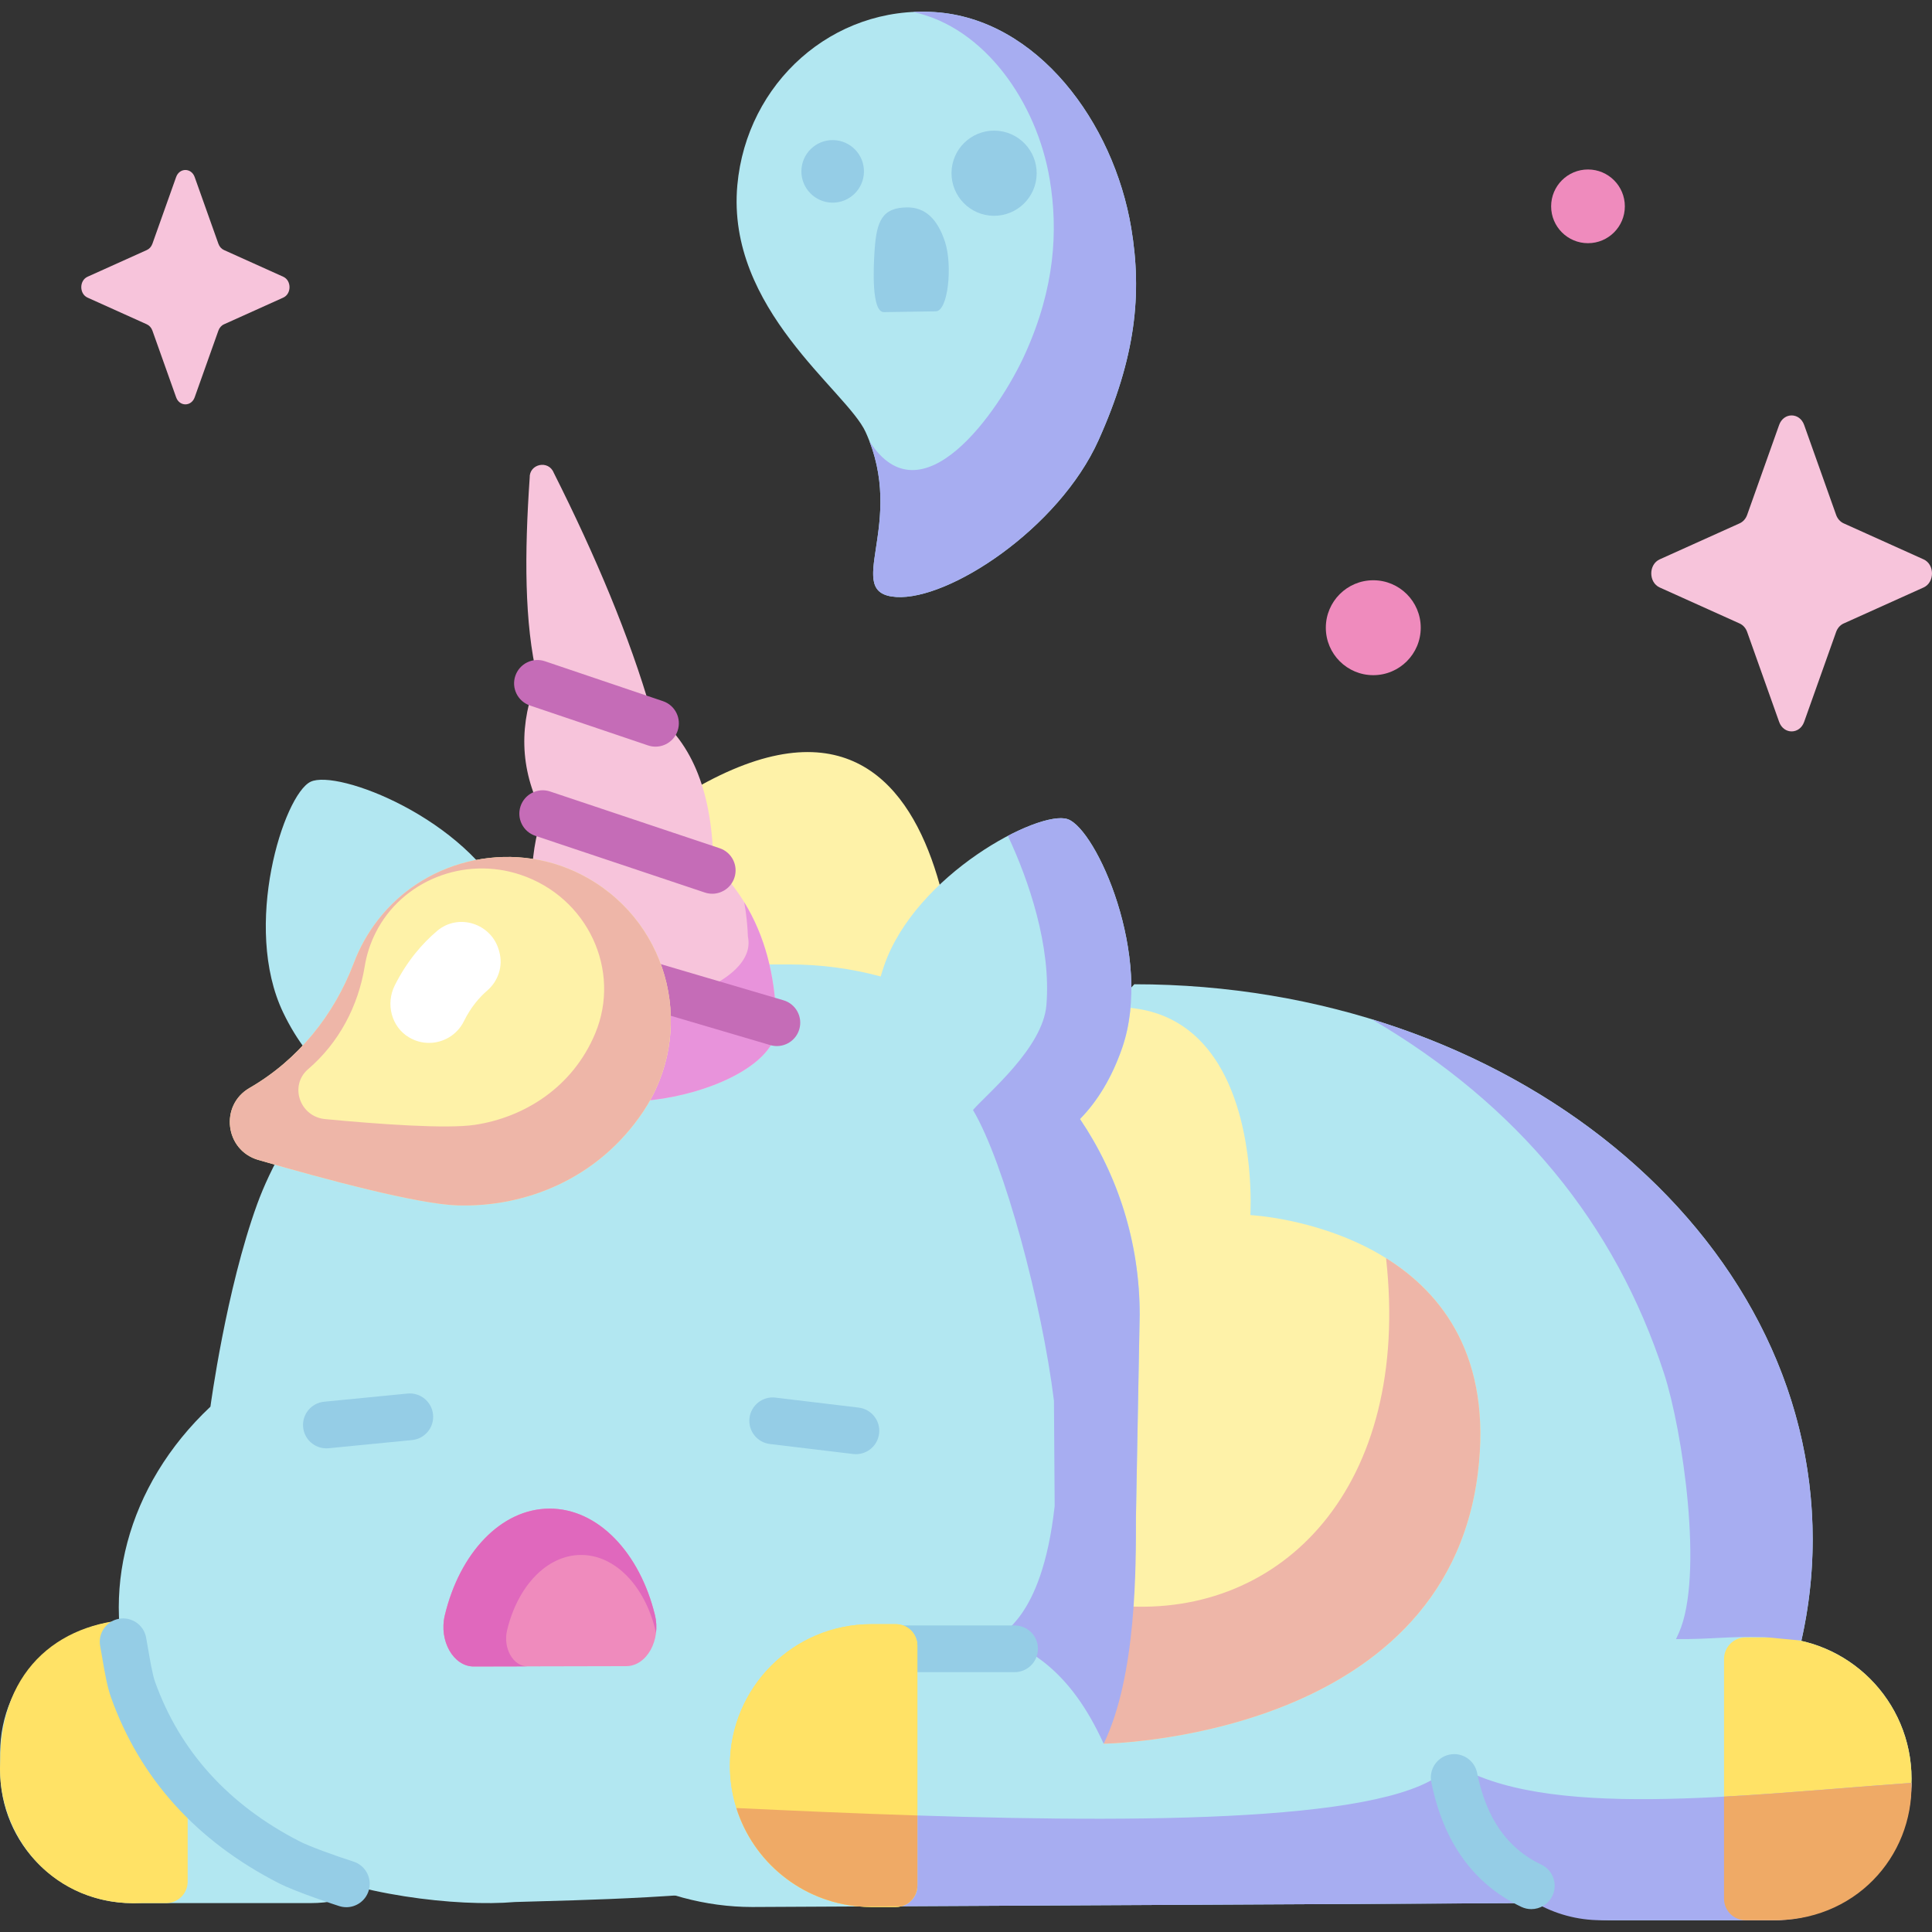 <svg id="Capa_1" enable-background="new 0 0 512.048 512.048" height="512" viewBox="0 0 512.048 512.048" width="512" xmlns="http://www.w3.org/2000/svg"><rect x="0" y="0" width="512.048" height="512.048" fill="#333333" stroke="none"/><g><g><g><path d="m35.117 429.431h47.194c19.368 0 35.069 15.701 35.069 35.069v4.821c0 19.368-15.701 35.069-35.069 35.069h-47.194c-19.368 0-35.069-15.701-35.069-35.069v-4.821c0-19.368 15.701-35.069 35.069-35.069z" fill="#b2e7f1"/><path d="m37.527 504.391h6.51c3.151 0 5.704-2.554 5.704-5.704v-63.551c0-3.15-2.554-5.704-5.704-5.704l-6.534-.297c-20.7 0-37.456 12.542-37.456 37.777-1.008 19.602 14.069 38.564 37.48 37.479z" fill="#ffe266"/></g><path d="m126.604 445.009c2.883 9.09 6.803 17.837 11.648 26.154 12.026 20.642 36.329 34.26 61.128 34.26l203.742-1.032c24.799 0 47.882-12.586 59.908-33.228 11.15-19.137 17.396-40.552 17.396-63.169 0-81.259-80.493-147.131-179.785-147.131" fill="#b2e7f1"/><path d="m291.993 462.168s90.87-.891 99.687-71.737c8.105-65.121-60.289-68.388-60.289-68.388s5.622-88.646-77.274-41.071c0 0 5.287-119.1-73.899-69.609l7.339 210.715z" fill="#fef2a8"/><path d="m391.68 390.43c3.818-30.673-9.339-47.621-24.324-56.971 6.706 60.6-27.519 95.32-70.018 92.183-3.046-.225-15.275 18.764-18.763 31.376l13.418 5.151c0-.001 90.869-.892 99.687-71.739z" fill="#eeb6a8"/><path d="m292.088 463.373c5.827-16.509 8.977-34.317 8.977-61.287l.99-53.659c0-19.203-5.832-37.043-15.82-51.847 4.583-4.664 8.46-10.953 11.195-18.904 8.332-24.214-6.911-57.974-14.452-60.568-7.54-2.595-40.33 14.636-48.662 38.85-.329.957-.621 1.901-.895 2.84-7.711-2.076-15.817-3.189-24.184-3.189h-57.281c-4.278 0-8.387.326-12.336.925-.586-5.264-2.203-10.886-5.014-16.739-10.97-22.844-45.176-36.016-52.29-32.6-7.113 3.416-18.222 38.347-7.252 61.191 3.629 7.558 8.203 13.326 13.29 17.389-10.088 11.437-16.772 23.957-20.194 33.367-8.257 22.709-12.387 53.675-12.387 53.675-22.369 21.058-29.486 49.872-20.535 74.934 7.385 20.679 21.962 35.84 41.358 45.789 17.049 8.745 44.715 11.879 59.865 10.561 34.398-1.101 130.14-1.285 155.627-40.728z" fill="#b2e7f1"/><path d="m297.43 277.676c8.332-24.215-6.911-57.973-14.452-60.568-2.741-.943-8.826.745-15.854 4.426 5.493 11.659 11.512 29.239 10.21 44.868-.945 11.345-15.618 23.351-19.456 27.788 8.363 14.086 18.319 51.565 21.458 77.076l.187 27.869c-3.464 31.328-15.251 33.05-13.646 34.836 6.419 3.587 17.337 7.694 26.635 28.185 8.788-18.158 8.553-47.196 8.553-60.07l.99-53.659c0-19.203-5.832-37.043-15.82-51.847 4.583-4.663 8.459-10.952 11.195-18.904z" fill="#a7adf1"/><g><path d="m91.794 505.476c-.627 0-1.265-.097-1.894-.298-.457-.147-11.245-3.621-16.13-6.127-21.761-11.161-36.687-27.72-44.363-49.216-1.015-2.841-1.727-7.018-2.355-10.704-.182-1.07-.349-2.048-.5-2.837-.644-3.358 1.556-6.603 4.915-7.247 3.355-.642 6.603 1.556 7.247 4.915.164.859.347 1.923.545 3.088.462 2.706 1.159 6.796 1.81 8.62 6.583 18.432 19.486 32.685 38.353 42.362 2.624 1.346 9.308 3.764 14.264 5.355 3.256 1.045 5.048 4.532 4.003 7.788-.844 2.627-3.277 4.301-5.895 4.301z" fill="#95cde6"/></g><path d="m205.901 271.05c-.03-.413-.079-.827-.17-1.246-.579-16.102-5.473-30.043-16.663-40.83-.279-18.018-5.061-32.043-16.472-40.363-5.763-19.92-14.699-41.172-25.856-63.356-1.395-3.42-6.497-2.316-6.354 1.375-1.372 19.97-1.46 38.523 2.057 53.096-4.823 11.858-4.901 23.811 1.391 35.919-3.899 11.993-4.071 24.453 1.454 37.544-5.837 12.603-1.474 24.117.102 29.57 6.475 18.303 61.856 6.599 60.511-11.709z" fill="#f7c4db"/><path d="m205.901 271.05c-.03-.413-.079-.827-.17-1.246-.411-11.435-3.014-21.773-8.487-30.673.538 2.949.867 6.001.983 9.155.08.357.123.711.15 1.063 1.184 15.622-47.566 25.607-53.266 9.99-.268-.898-.627-1.991-.995-3.244-3.998 11.442-.179 21.632 1.274 26.663 6.475 18.304 61.856 6.6 60.511-11.708z" fill="#e893db"/><g><g><path d="m173.73 197.89c-.658 0-1.326-.106-1.984-.329l-31.286-10.579c-3.239-1.095-4.977-4.609-3.882-7.848 1.096-3.24 4.607-4.979 7.848-3.882l31.286 10.579c3.239 1.095 4.977 4.609 3.882 7.848-.872 2.583-3.282 4.211-5.864 4.211z" fill="#c56cb7"/></g><g><path d="m188.766 236.872c-.652 0-1.314-.104-1.966-.322l-44.931-15.034c-3.242-1.084-4.992-4.593-3.906-7.836 1.085-3.243 4.596-4.993 7.836-3.906l44.931 15.034c3.242 1.084 4.992 4.593 3.907 7.836-.867 2.59-3.282 4.228-5.871 4.228z" fill="#c56cb7"/></g><g><path d="m205.903 277.243c-.581 0-1.169-.083-1.754-.255l-60.612-17.862c-3.28-.966-5.156-4.409-4.188-7.689.966-3.281 4.412-5.153 7.689-4.188l60.612 17.862c3.28.966 5.156 4.409 4.188 7.689-.793 2.696-3.26 4.443-5.935 4.443z" fill="#c56cb7"/></g></g><path d="m66.131 288.349c12.87-7.432 22.416-19.294 27.673-33.195 1.493-3.949 3.598-7.758 6.341-11.3 13.103-16.919 37.004-21.715 55.609-11.143 22.19 12.609 28.642 41.123 14.695 61.936-12.009 17.919-31.358 25.392-49.259 24.822-10.429-.332-34.478-6.748-52.738-12.047-8.84-2.565-10.291-14.471-2.321-19.073z" fill="#fef2a8"/><path d="m155.754 232.71c-18.605-10.572-42.506-5.776-55.609 11.143-2.743 3.542-4.848 7.352-6.341 11.301-5.257 13.901-14.802 25.763-27.673 33.195-7.971 4.602-6.519 16.508 2.32 19.073 18.26 5.299 42.309 11.715 52.738 12.047 17.902.57 37.251-6.903 49.259-24.823 13.948-20.813 7.497-49.326-14.694-61.936zm2 41.176c-5.988 14.337-18.816 22.234-31.797 24.223-7.562 1.159-25.84-.184-39.782-1.508-6.749-.641-9.564-8.906-4.506-13.242 8.167-7.001 13.281-16.706 15.002-27.285.489-3.005 1.439-5.994 2.888-8.877 6.925-13.773 23.43-20.376 38.405-15.352 17.859 5.992 26.745 25.388 19.79 42.041z" fill="#eeb6a8"/><g><path d="m113.696 276.404c-1.785 0-3.6-.464-5.271-1.454-4.711-2.789-6.251-8.914-3.79-13.805 3.273-6.504 7.354-11.151 11.23-14.432 5.646-4.78 14.374-1.96 16.365 5.164l.098.349c1.055 3.775-.247 7.765-3.214 10.326-2.028 1.751-4.306 4.345-6.154 8.093-1.797 3.645-5.457 5.759-9.264 5.759z" fill="#fff"/></g><g><path d="m469.146 508.93h-42.374c-20.699 0-37.48-16.78-37.48-37.48 0-20.699 16.78-37.48 37.48-37.48h42.374c20.699 0 37.48 16.78 37.48 37.48-.001 20.7-16.781 37.48-37.48 37.48z" fill="#b2e7f1"/><path d="m469.146 433.971h-6.51c-3.151 0-5.704 2.554-5.704 5.704v63.551c0 3.15 2.554 5.704 5.704 5.704h6.51c20.7 0 37.48-16.78 37.48-37.48-.001-20.699-16.781-37.479-37.48-37.479z" fill="#ffe266"/></g><g><path d="m86.498 383.861c-3.148 0-5.842-2.389-6.156-5.588-.334-3.403 2.156-6.433 5.559-6.766l22.107-2.166c3.393-.337 6.433 2.155 6.766 5.559.334 3.403-2.155 6.433-5.559 6.766l-22.107 2.166c-.204.02-.409.029-.61.029z" fill="#95cde6"/></g><g><path d="m226.854 385.407c-.247 0-.496-.015-.747-.045l-22.055-2.651c-3.395-.408-5.817-3.491-5.409-6.886s3.502-5.821 6.886-5.409l22.055 2.651c3.395.408 5.817 3.491 5.409 6.886-.378 3.144-3.05 5.454-6.139 5.454z" fill="#95cde6"/></g><g><g><path d="m268.902 443.181h-29.454c-3.419 0-6.192-2.772-6.192-6.192 0-3.419 2.772-6.192 6.192-6.192h29.454c3.419 0 6.192 2.772 6.192 6.192s-2.773 6.192-6.192 6.192z" fill="#95cde6"/></g><path d="m230.924 505.423h6.51c3.15 0 5.704-2.554 5.704-5.704v-63.551c0-3.15-2.554-5.704-5.704-5.704h-6.51c-20.699 0-37.48 16.78-37.48 37.48 0 20.698 16.781 37.479 37.48 37.479z" fill="#ffe266"/></g><path d="m441.024 363.99c4.968 15.234 10.584 53.781 3.94 68.772-.247.558-.507 1.104-.762 1.655 9.989.064 13.364-.776 23.35-.518 1.081.028 8.785.869 9.88.879 1.956-8.685 2.995-17.633 2.995-26.783 0-63.134-48.594-116.973-116.84-137.852 38.68 22.702 64.44 53.986 77.437 93.847z" fill="#a7adf1"/><g><path d="m243.138 436.167c0-3.15-2.554-5.704-5.704-5.704h-6.51c-20.699 0-37.479 16.78-37.479 37.48 0 3.919.604 7.697 1.72 11.249 15.597.74 31.835 1.449 47.974 1.974v-44.999z" fill="#ffe266"/><path d="m230.924 505.423h6.51c.512 0 1.005-.074 1.477-.201l-11.164.057c1.049.088 2.106.144 3.177.144z" fill="#ffe266"/><path d="m384.822 467.14c-9.794 15.212-74.837 16.204-141.683 14.026v18.552c0 2.638-1.794 4.852-4.227 5.504l164.211-.831c1.273 0 2.54-.042 3.803-.108 5.137 2.951 11.087 4.647 17.436 4.647h45.861c20.105 0 36.403-16.298 36.403-36.403-45.356 3.187-97.567 10.089-121.804-5.387z" fill="#a7adf1"/><path d="m506.598 472.53c-16.212 1.14-33.295 2.749-49.667 3.645v27.051c0 3.15 2.554 5.704 5.704 5.704h6.51c22.368.616 37.927-16.81 37.453-36.4z" fill="#efaa66"/><path d="m243.138 499.718v-18.552c-16.139-.525-32.377-1.235-47.974-1.974 4.473 14.232 17.208 24.795 32.583 26.087l11.164-.057c2.434-.651 4.227-2.865 4.227-5.504z" fill="#ffe266"/><path d="m243.138 499.718v-18.552c-16.139-.525-32.377-1.235-47.974-1.974 4.473 14.232 17.208 24.795 32.583 26.087l11.164-.057c2.434-.651 4.227-2.865 4.227-5.504z" fill="#efaa66"/></g><path d="m125.565 441.677c-5.385.012-9.276-6.811-7.681-13.525 3.907-16.445 14.839-28.286 27.754-28.314s23.925 11.764 27.94 28.192c1.639 6.707-2.206 13.546-7.591 13.558z" fill="#ef8bbd"/><path d="m139.815 441.645c-3.801.008-6.546-4.807-5.421-9.545 2.757-11.606 10.473-19.963 19.588-19.983s16.885 8.303 19.719 19.897c.065.266.114.532.155.798.188-1.537.119-3.163-.277-4.782-4.015-16.427-15.025-28.22-27.94-28.192-12.915.029-23.847 11.869-27.754 28.314-1.595 6.714 2.295 13.537 7.681 13.525l40.421-.089z" fill="#e068bd"/><path d="m299.819 60.45c2.901 17.416 1.223 34.232-8.692 56.256-10.525 23.38-39.646 42.438-53.609 41.515-14.566-.963 3.034-19.299-8.112-43.738-4.983-10.926-36.97-32.604-33.985-65.419 2.462-27.065 25.23-47.646 52.347-45.853 27.117 1.792 47.383 29.216 52.051 57.239z" fill="#b2e7f1"/><g><path d="m227.543 111.404c.001.003.001.006.002.009.003.004.005.007.007.011-.003-.006-.006-.012-.009-.02z" fill="#af30fa" opacity=".3"/><path d="m247.768 3.21c-.024-.002-.047-.001-.071-.003-.939-.061-1.873-.092-2.8-.097-.06 0-.119.002-.179.002-.919-.001-1.833.019-2.74.066 18.943 3.999 32.837 23.967 36.233 44.352 2.281 13.696 1.339 28.805-6.458 46.125-7.006 15.563-27.564 44.837-41.316 23.291 8.952 23.197-6.992 40.343 7.081 41.274 13.963.923 43.084-18.135 53.609-41.515 9.915-22.024 11.593-38.84 8.692-56.256-4.668-28.021-24.934-55.446-52.051-57.239z" fill="#a7adf1"/></g><g fill="#95cde6"><path d="m228.976 45.525c-.058 4.578-3.817 8.242-8.395 8.184s-8.242-3.817-8.184-8.395 3.817-8.242 8.395-8.184c4.579.058 8.243 3.817 8.184 8.395z"/><path d="m274.754 46.051c-.079 6.233-5.197 11.221-11.429 11.142-6.233-.079-11.221-5.196-11.142-11.429s5.196-11.221 11.429-11.142c6.233.078 11.222 5.196 11.142 11.429z"/></g><path d="m234.261 82.722c-3.285.009-2.794-11.567-2.457-16.452.521-7.558 1.929-11.318 8.756-11.302 4.391.01 7.814 2.722 9.908 9.156 2.027 6.227.823 18.382-2.462 18.391z" fill="#95cde6"/><g><path d="m405.85 505.986c-.891 0-1.796-.192-2.654-.601-12.616-5.998-20.641-17.123-23.851-33.066-.675-3.353 1.496-6.617 4.847-7.292 3.353-.678 6.617 1.495 7.292 4.847 2.432 12.078 8.002 20.035 17.028 24.326 3.088 1.468 4.402 5.162 2.934 8.251-1.06 2.231-3.281 3.535-5.596 3.535z" fill="#95cde6"/></g></g><path d="m478.162 112.629 8.477 23.836c.363 1.02 1.081 1.829 1.988 2.238l21.177 9.541c2.992 1.348 2.992 6.115 0 7.463l-21.177 9.541c-.907.409-1.625 1.217-1.988 2.238l-8.477 23.836c-1.198 3.368-5.433 3.368-6.63 0l-8.477-23.836c-.363-1.021-1.081-1.829-1.988-2.238l-21.177-9.541c-2.992-1.348-2.992-6.115 0-7.463l21.177-9.541c.907-.409 1.625-1.217 1.988-2.238l8.477-23.836c1.197-3.368 5.432-3.368 6.63 0z" fill="#f7c4db"/><path d="m51.597 46.927 6.288 17.681c.269.757.802 1.357 1.475 1.66l15.709 7.077c2.219 1 2.219 4.536 0 5.536l-15.709 7.077c-.673.303-1.205.903-1.475 1.66l-6.288 17.681c-.888 2.498-4.03 2.498-4.918 0l-6.288-17.681c-.269-.757-.802-1.357-1.475-1.66l-15.709-7.077c-2.219-1-2.219-4.536 0-5.536l15.709-7.077c.673-.303 1.206-.903 1.475-1.66l6.288-17.681c.888-2.498 4.03-2.498 4.918 0z" fill="#f7c4db"/><g fill="#ef8bbd"><circle cx="363.968" cy="166.367" r="12.577"/><path d="m430.641 54.686c0 5.395-4.374 9.768-9.768 9.768-5.395 0-9.768-4.373-9.768-9.768s4.373-9.768 9.768-9.768c5.394 0 9.768 4.374 9.768 9.768z"/></g></g></svg>